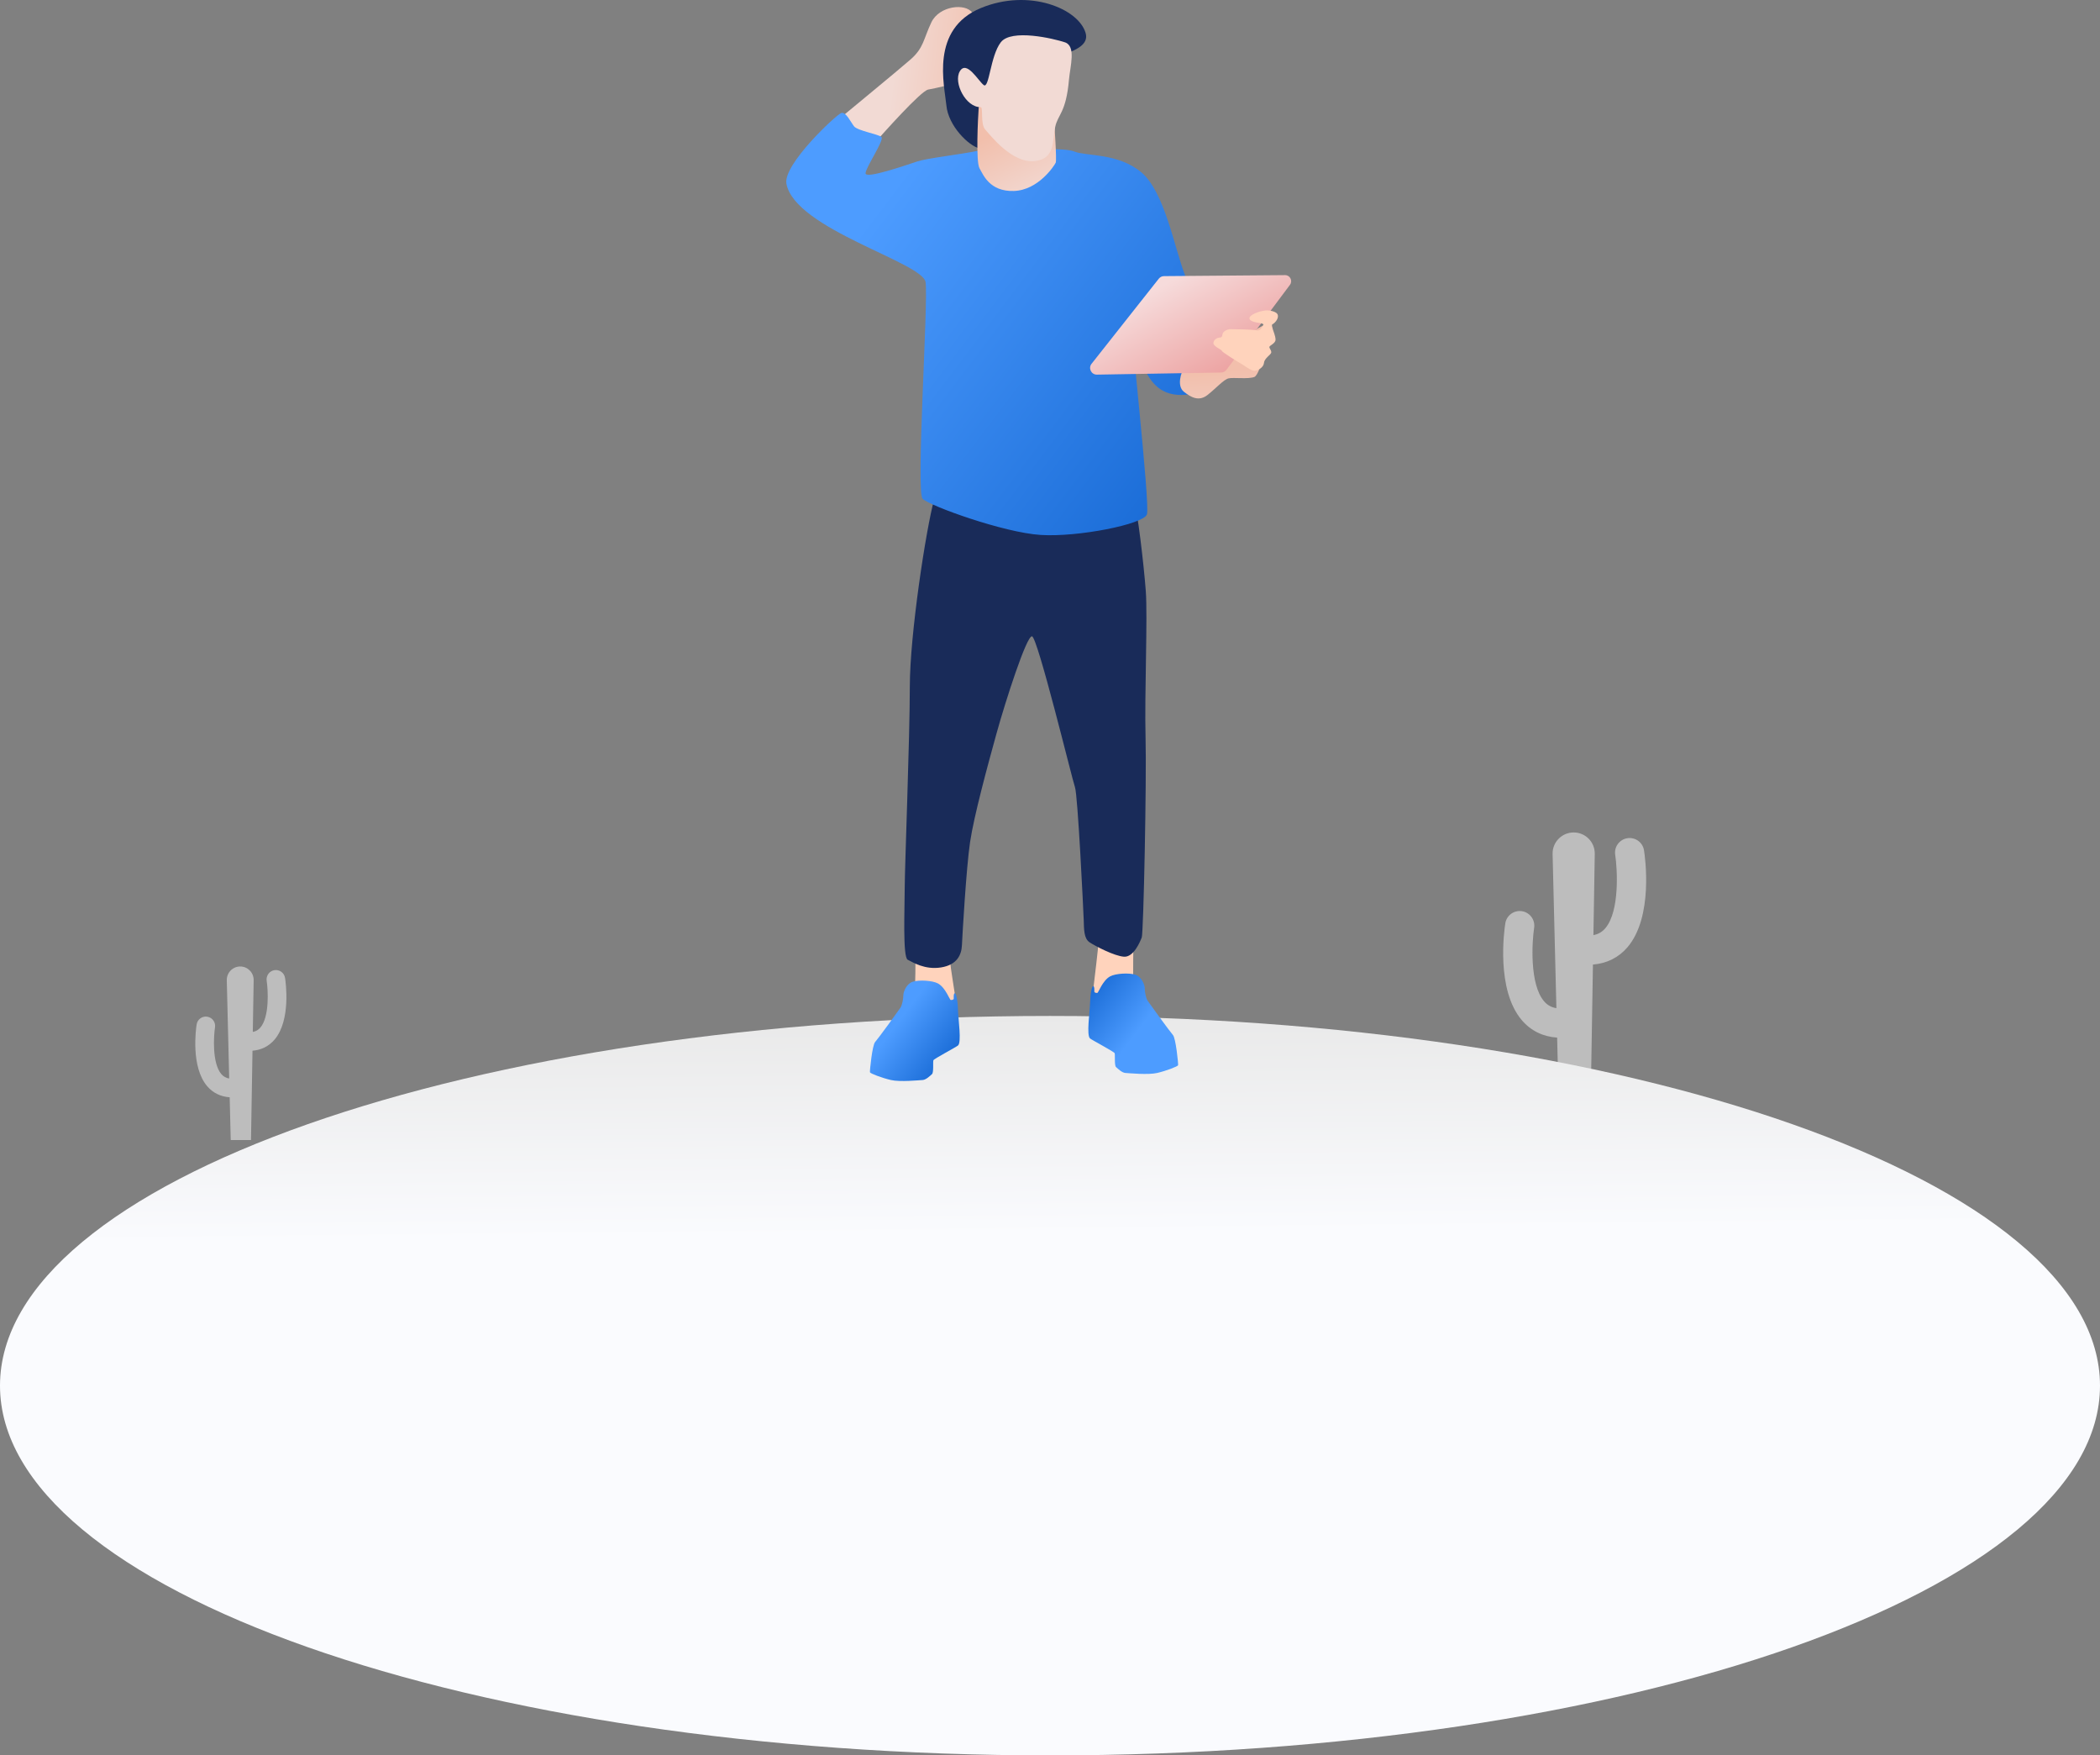 <svg width="475" height="397" viewBox="0 0 475 397" fill="none" xmlns="http://www.w3.org/2000/svg">
<rect x="0" y="0" width="475" height="397" fill="#808080" stroke="none"/>
<path d="M371.863 192.321C371.582 190.519 369.896 189.286 368.091 189.568C366.291 189.85 365.059 191.54 365.346 193.342C365.816 196.419 366.421 206.061 363.098 209.94C362.379 210.78 361.509 211.283 360.417 211.482L360.72 193.12C360.763 190.452 358.618 188.266 355.948 188.266C353.268 188.266 351.112 190.477 351.182 193.159L352.041 228.006C350.901 227.821 349.993 227.316 349.253 226.449C345.93 222.569 346.53 212.928 347.005 209.851C347.286 208.048 346.054 206.358 344.255 206.076C342.45 205.795 340.764 207.027 340.483 208.83C340.245 210.346 338.337 223.845 344.233 230.74C346.259 233.112 349.004 234.456 352.209 234.665L352.582 249.83H359.785L360.309 218.144C363.438 217.899 366.124 216.562 368.118 214.232C374.008 207.337 372.1 193.838 371.863 192.321Z" fill="#BDBDBD"/>
<path d="M64.476 221.166C64.298 220.017 63.223 219.231 62.077 219.41C60.926 219.59 60.142 220.667 60.321 221.817C60.623 223.778 61.007 229.924 58.889 232.397C58.43 232.932 57.878 233.253 57.181 233.38L57.376 221.675C57.403 219.974 56.036 218.58 54.333 218.58C52.626 218.58 51.253 219.99 51.297 221.7L51.842 243.915C51.113 243.796 50.54 243.472 50.064 242.92C47.946 240.448 48.33 234.302 48.632 232.34C48.811 231.191 48.027 230.114 46.876 229.934C45.731 229.755 44.655 230.541 44.477 231.69C44.326 232.656 43.11 241.259 46.865 245.657C48.157 247.167 49.908 248.027 51.95 248.157L52.188 257.829H56.776L57.111 237.627C59.11 237.471 60.818 236.619 62.088 235.133C65.844 230.738 64.628 222.133 64.476 221.166Z" fill="#BDBDBD"/>
<path fill-rule="evenodd" clip-rule="evenodd" d="M475 313.384C475 359.564 368.664 397 237.497 397C106.331 397 0 359.564 0 313.384C0 267.204 106.331 229.766 237.497 229.766C368.664 229.766 475 267.204 475 313.384Z" fill="url(#paint0_linear_1_972)"/>
<path d="M256.374 212.736C256.374 212.736 256.234 220.837 256.369 221.648C256.504 222.459 253.202 227.207 251.851 226.996C250.5 226.786 247.799 226.335 247.409 225.884C247.02 225.434 247.193 224.371 247.328 223.4C247.469 222.429 248.479 213.608 248.479 213.157C248.479 212.707 254.872 211.505 256.374 212.736Z" fill="#FFD3BC"/>
<path fill-rule="evenodd" clip-rule="evenodd" d="M251.088 220.824C249.402 221.738 248.451 224.519 248.213 224.554C247.97 224.588 247.527 224.519 247.527 224.244C247.527 223.97 247.597 223.042 247.284 223.042C246.976 223.042 246.635 224.554 246.565 226.753C246.495 228.952 245.717 234.196 246.565 234.862C247.1 235.281 251.99 237.852 252.126 238.195C252.261 238.539 252.023 240.946 252.434 241.324C252.844 241.703 253.806 242.628 254.563 242.661C255.319 242.699 259.675 243.142 261.739 242.661C263.798 242.179 266.402 241.184 266.473 240.908C266.543 240.637 265.959 234.794 265.305 234.072C264.652 233.35 259.95 226.891 259.572 226.306C259.194 225.722 258.924 224.313 258.924 223.489C258.924 222.664 258.178 220.865 256.789 220.431C255.346 219.98 252.358 220.137 251.088 220.824Z" fill="url(#paint1_linear_1_972)"/>
<path d="M207.066 217.524C207.066 217.524 207.066 222.241 206.931 223.053C206.796 223.864 210.097 228.611 211.448 228.401C212.799 228.191 215.501 227.74 215.89 227.289C216.285 226.838 216.112 225.776 215.971 224.805C215.831 223.834 214.961 218.395 214.961 217.945C214.961 217.493 208.568 216.292 207.066 217.524Z" fill="#FFD3BC"/>
<path d="M211.322 112.844C209.414 119.803 205.794 143.644 205.794 155.23C205.794 166.815 204.637 196.358 204.637 200.847C204.637 205.336 204.156 216.475 205.313 217.055C206.475 217.635 209.176 219.375 212.846 218.796C216.52 218.215 217.482 215.895 217.579 213.768C217.677 211.641 218.547 196.365 219.417 190.467C220.287 184.569 223.378 173.195 225.404 165.878C227.43 158.561 232.164 143.85 233.418 143.905C234.677 143.962 242.496 176.193 243.145 178.02C243.799 179.847 245.041 205.801 245.123 207.979C245.204 210.157 245.123 212.254 246.49 213.141C247.862 214.028 252.05 216.206 254.223 216.368C256.4 216.529 257.849 213.061 258.254 212.012C258.659 210.963 259.372 176.248 259.113 166.726C258.859 157.203 259.61 139.444 259.167 133.654C258.729 127.863 257.314 115.454 256.416 112.844C255.514 110.233 211.322 112.844 211.322 112.844Z" fill="#192B59"/>
<path fill-rule="evenodd" clip-rule="evenodd" d="M197.91 32.234C199.736 30.204 208.247 20.597 209.939 20.259C211.63 19.921 215.743 19.176 216.656 18.229C217.574 17.282 221.454 5.091 219.92 2.874C218.385 0.657 212.457 1.286 210.663 5.06C208.869 8.834 208.955 10.812 205.994 13.417C203.033 16.024 190.128 26.588 188.923 27.655C187.724 28.723 190.107 33.907 191.993 34.806C193.879 35.705 197.91 32.234 197.91 32.234Z" fill="url(#paint2_linear_1_972)"/>
<path fill-rule="evenodd" clip-rule="evenodd" d="M221.459 34.051C217.109 34.964 209.884 35.737 207.495 36.51C205.112 37.282 195.71 40.585 195.78 39.18C195.85 37.775 200.13 31.592 199.357 30.96C198.584 30.328 193.953 29.555 193.181 28.572C192.408 27.588 191.36 25.27 190.306 25.551C189.252 25.831 177.05 37.212 177.882 41.568C179.855 51.839 208.695 59.323 209.354 63.803C210.013 68.283 207.117 111.235 208.695 112.816C210.273 114.397 226.987 120.458 235.411 120.985C243.836 121.512 258.61 118.575 259.415 116.354C260.226 114.134 255.308 71.457 255.876 71.457C256.448 71.457 256.611 84.891 263.025 88.366C267.261 90.659 273.087 88.296 274.2 87.031C275.318 85.766 270.223 67.905 267.915 61.883C265.608 55.86 263.403 43.413 258.188 38.996C252.974 34.58 245.614 35.332 243.079 34.294C240.545 33.257 232.045 33.999 229.9 33.775C227.76 33.551 221.459 34.051 221.459 34.051Z" fill="url(#paint3_linear_1_972)"/>
<path fill-rule="evenodd" clip-rule="evenodd" d="M275.85 80.318C275.85 80.318 268.349 82.587 267.76 83.368C267.176 84.15 266.139 87.274 267.76 88.576C269.387 89.878 271.17 90.851 273.099 89.35C275.028 87.848 276.784 85.825 277.898 85.571C279.016 85.316 282.345 85.795 283.745 85.245C285.144 84.695 287.803 74.073 286.727 73.43C285.657 72.786 275.85 80.318 275.85 80.318Z" fill="url(#paint4_linear_1_972)"/>
<path d="M221.585 33.565C219.164 33.063 214.49 28.487 214.063 23.839C213.641 19.309 210.318 6.579 221.898 1.805C232.765 -2.675 243.946 1.934 245.556 7.459C247.059 12.618 234.3 12.85 229.626 16.21C224.946 19.57 224.627 21.801 223.46 21.27C222.293 20.739 221.585 33.565 221.585 33.565Z" fill="#192B59"/>
<path fill-rule="evenodd" clip-rule="evenodd" d="M221.364 24.477C221.213 26.551 220.694 36.587 221.559 38.064C222.358 39.42 223.774 43.363 229.329 43.19C234.879 43.016 238.483 37.455 238.786 36.804C239.088 36.152 238.44 28.115 238.44 26.769C238.44 25.422 230.977 22.251 227.984 22.338C224.99 22.425 221.51 22.526 221.364 24.477Z" fill="url(#paint5_linear_1_972)"/>
<path d="M221.822 24.232C222.449 24.213 221.708 28.038 222.843 29.288C223.978 30.537 228.917 37.055 234.142 36.418C238.665 35.867 238.017 31.968 238.665 28.758C239.26 25.843 241.135 25.593 241.794 17.983C242.054 15.037 243.442 10.427 240.886 9.575C238.336 8.723 228.744 6.45 226.361 9.575C223.978 12.699 223.751 20.198 222.503 19.232C221.254 18.267 218.644 13.552 217.11 16.108C215.58 18.664 218.471 24.328 221.822 24.232Z" fill="#F2DAD4"/>
<path fill-rule="evenodd" clip-rule="evenodd" d="M262.109 63.023L246.897 82.276C246.108 83.277 246.838 84.749 248.113 84.726L276.224 84.248C276.694 84.241 277.132 84.017 277.407 83.642L291.776 64.419C292.457 63.509 291.803 62.213 290.668 62.223L263.282 62.449C262.822 62.453 262.396 62.664 262.109 63.023Z" fill="url(#paint6_linear_1_972)"/>
<path d="M286.247 70.213C284.766 70.363 282.615 71.196 282.615 71.971C282.615 72.746 284.345 72.958 284.82 73.031C285.296 73.103 285.917 73.252 285.739 73.49C285.56 73.728 285.204 74.92 284.253 74.711C283.302 74.503 279.135 74.443 278.33 74.443C277.53 74.443 276.574 75.009 276.514 75.605C276.455 76.201 276.277 76.32 275.801 76.35C275.326 76.38 274.461 76.827 274.461 77.601C274.461 78.375 276.374 79.073 276.374 79.347C276.374 79.62 280.124 81.913 280.859 82.339C281.594 82.765 282.967 83.849 283.739 83.849C284.512 83.849 285.809 83.113 285.906 82.049C286.003 80.984 287.533 80.209 287.549 79.687C287.571 79.164 287.068 78.777 287.127 78.448C287.181 78.118 288.516 77.654 288.516 76.821C288.516 75.989 287.997 74.866 287.916 74.518C287.841 74.169 287.533 73.414 287.841 73.317C288.149 73.22 289.235 72.214 289.04 71.284C288.846 70.355 286.928 70.144 286.247 70.213Z" fill="#FFD3BC"/>
<path fill-rule="evenodd" clip-rule="evenodd" d="M212.159 222.417C213.85 223.332 214.796 226.113 215.039 226.148C215.277 226.182 215.726 226.113 215.726 225.838C215.726 225.563 215.655 224.636 215.963 224.636C216.271 224.636 216.617 226.148 216.682 228.347C216.752 230.546 217.536 235.789 216.682 236.456C216.153 236.874 211.262 239.446 211.127 239.789C210.987 240.135 211.23 242.537 210.814 242.915C210.403 243.294 209.441 244.224 208.684 244.257C207.933 244.289 203.572 244.738 201.514 244.257C199.455 243.775 196.845 242.78 196.774 242.504C196.71 242.228 197.293 236.387 197.942 235.666C198.596 234.944 203.297 228.484 203.675 227.9C204.053 227.316 204.329 225.907 204.329 225.082C204.329 224.257 205.075 222.458 206.458 222.025C207.906 221.574 210.889 221.73 212.159 222.417Z" fill="url(#paint7_linear_1_972)"/>
<defs>
<linearGradient id="paint0_linear_1_972" x1="237.5" y1="229.766" x2="238" y2="279" gradientUnits="userSpaceOnUse">
<stop stop-color="#E9E9E9"/>
<stop offset="1" stop-color="#FAFBFE"/>
</linearGradient>
<linearGradient id="paint1_linear_1_972" x1="260.107" y1="229.527" x2="247.806" y2="220.213" gradientUnits="userSpaceOnUse">
<stop stop-color="#4D9CFF"/>
<stop offset="1" stop-color="#1769D4"/>
</linearGradient>
<linearGradient id="paint2_linear_1_972" x1="225.151" y1="20.545" x2="201.904" y2="17.953" gradientUnits="userSpaceOnUse">
<stop stop-color="#F2BFAC"/>
<stop offset="1" stop-color="#F2DAD4"/>
</linearGradient>
<linearGradient id="paint3_linear_1_972" x1="197.363" y1="48.523" x2="276.656" y2="108.564" gradientUnits="userSpaceOnUse">
<stop stop-color="#4D9CFF"/>
<stop offset="1" stop-color="#1769D4"/>
</linearGradient>
<linearGradient id="paint4_linear_1_972" x1="277.13" y1="83.781" x2="278.316" y2="103.855" gradientUnits="userSpaceOnUse">
<stop stop-color="#F2BFAC"/>
<stop offset="1" stop-color="#F2DAD4"/>
</linearGradient>
<linearGradient id="paint5_linear_1_972" x1="228.254" y1="28.719" x2="235.954" y2="44.782" gradientUnits="userSpaceOnUse">
<stop stop-color="#F2BFAC"/>
<stop offset="1" stop-color="#F2DAD4"/>
</linearGradient>
<linearGradient id="paint6_linear_1_972" x1="264.146" y1="63.91" x2="277.551" y2="88.542" gradientUnits="userSpaceOnUse">
<stop stop-color="#F6DBDB"/>
<stop offset="1" stop-color="#EB9A99"/>
</linearGradient>
<linearGradient id="paint7_linear_1_972" x1="203.14" y1="231.121" x2="215.441" y2="240.435" gradientUnits="userSpaceOnUse">
<stop stop-color="#4D9CFF"/>
<stop offset="1" stop-color="#1769D4"/>
</linearGradient>
</defs>
</svg>
